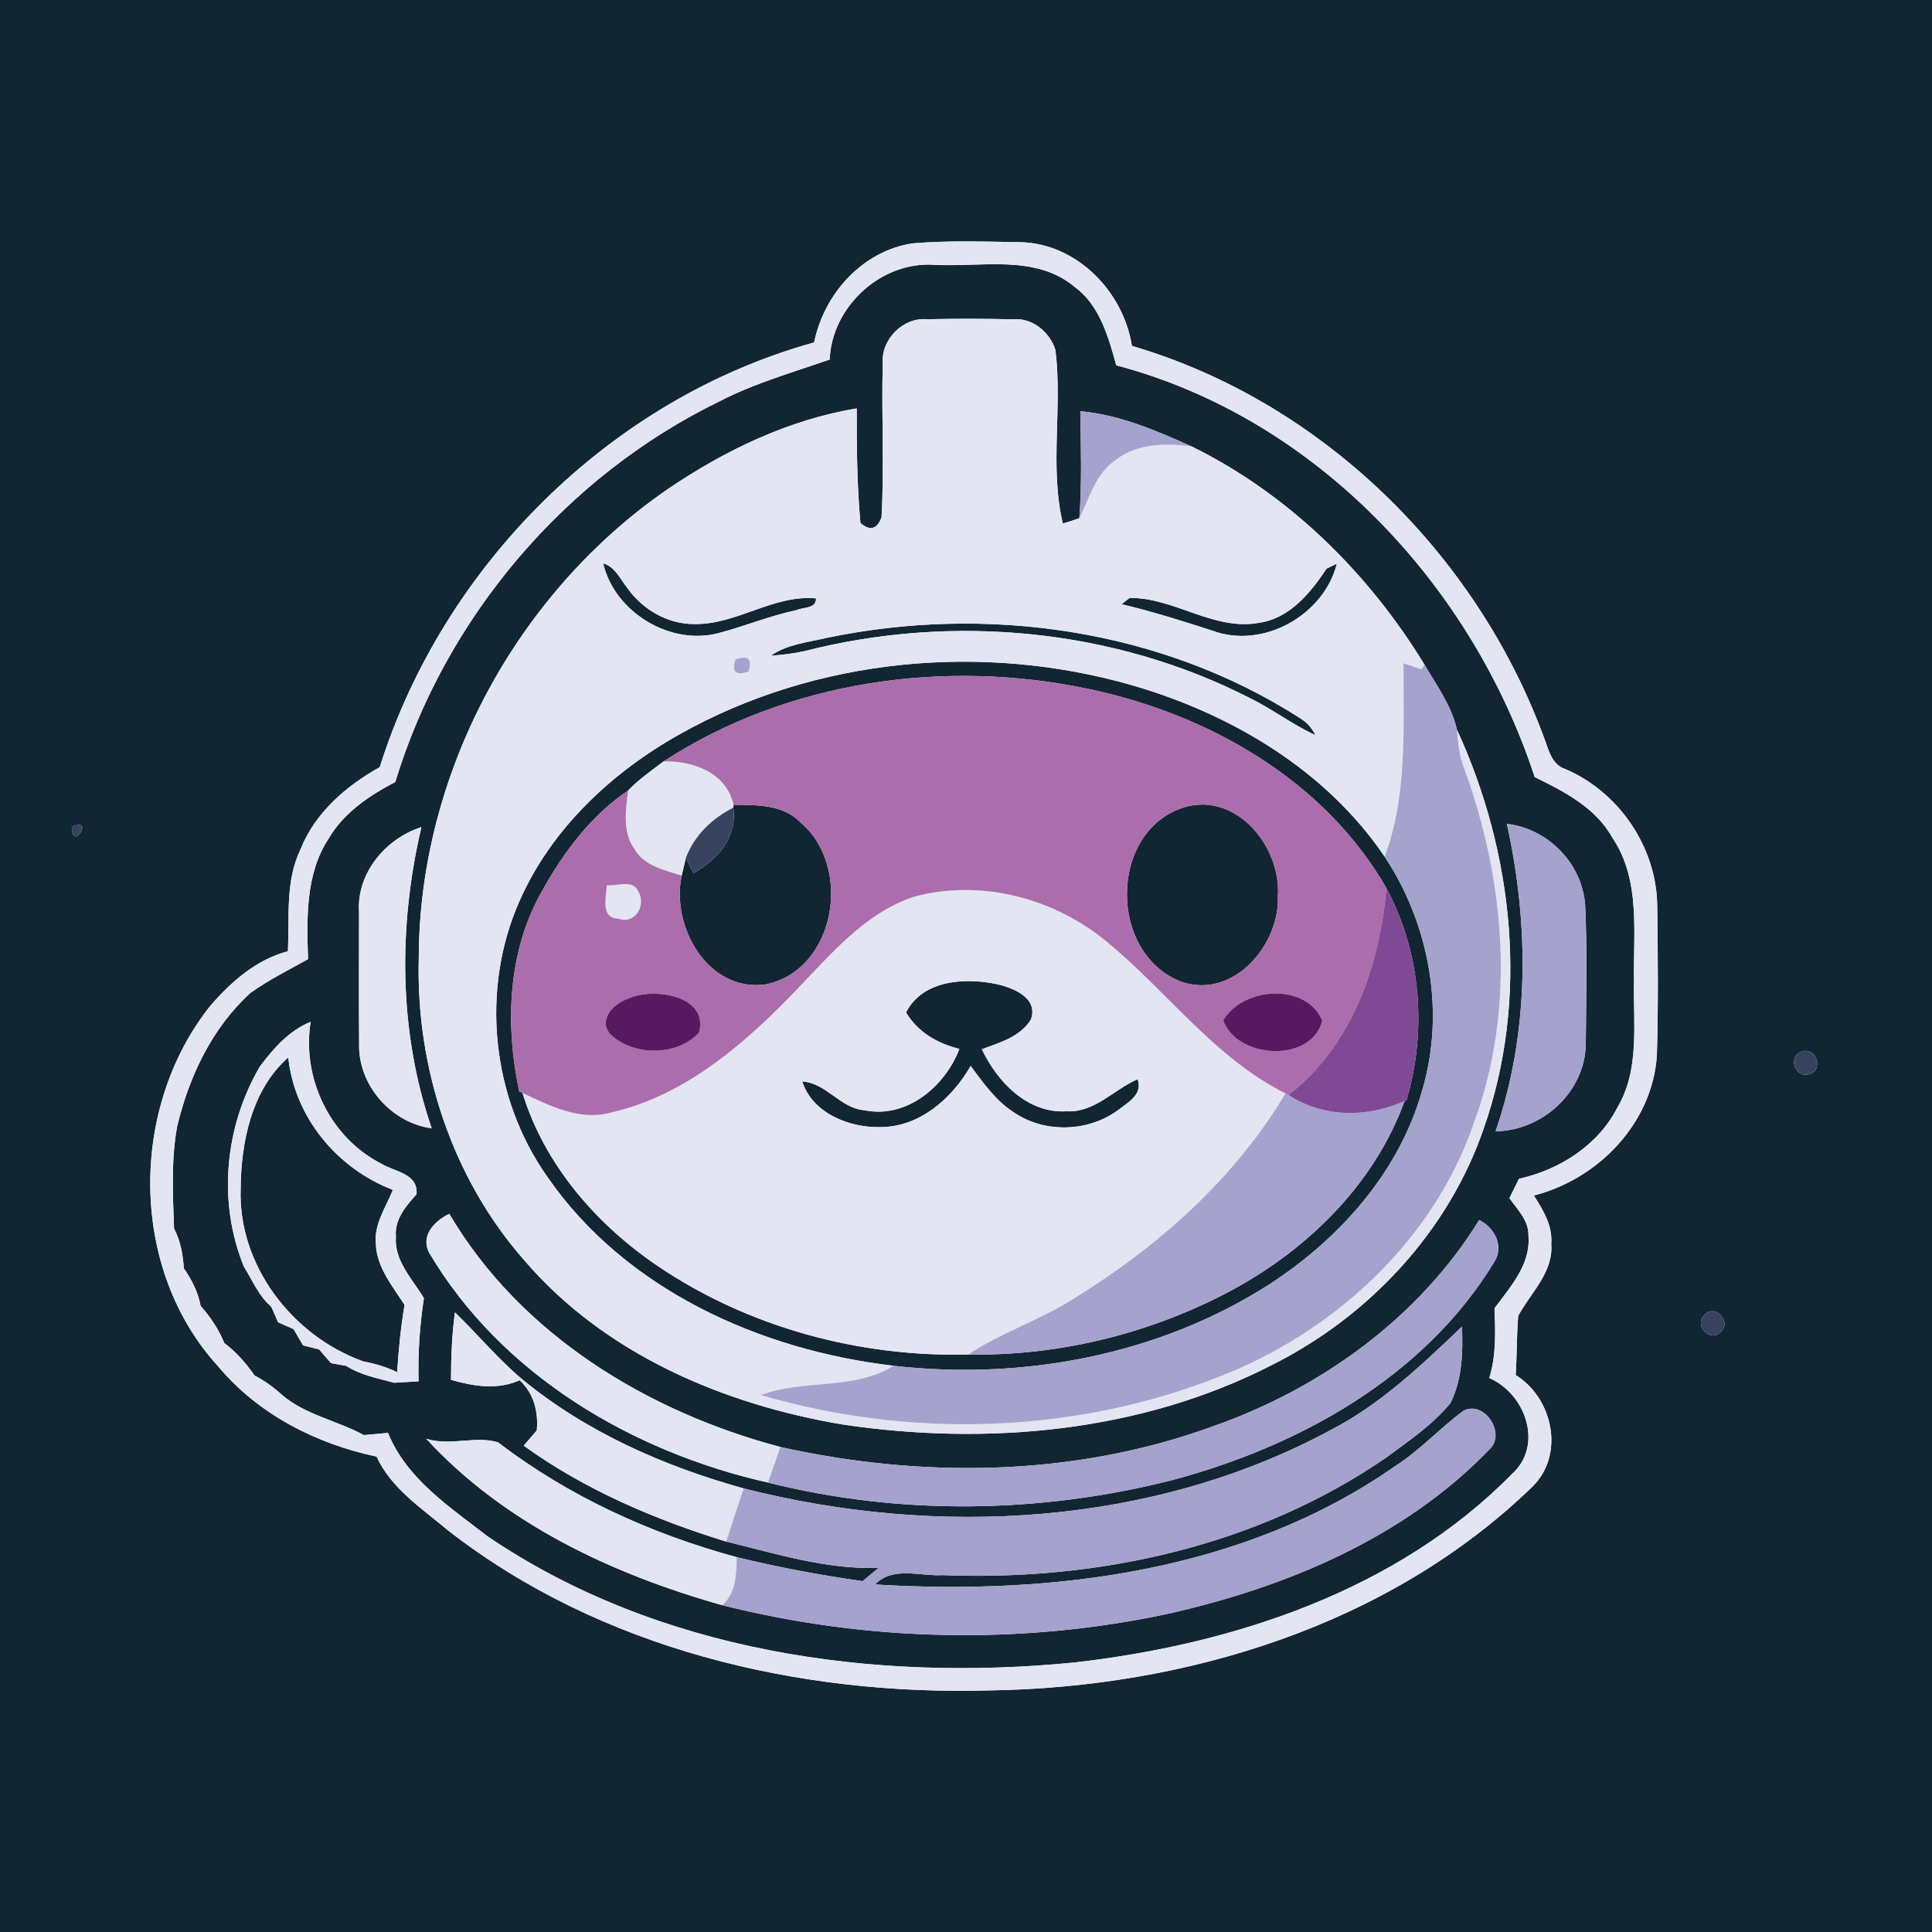 <?xml version="1.0" encoding="UTF-8" ?>
<!DOCTYPE svg PUBLIC "-//W3C//DTD SVG 1.1//EN" "http://www.w3.org/Graphics/SVG/1.1/DTD/svg11.dtd">
<svg width="250pt" height="250pt" viewBox="0 0 250 250" version="1.1" xmlns="http://www.w3.org/2000/svg">
<g id="#122532ff">
<path fill="#122532" opacity="1.00" d=" M 0.00 0.00 L 250.00 0.00 L 250.00 250.00 L 0.00 250.00 L 0.00 0.00 M 105.35 44.31 C 78.94 51.62 57.33 73.23 49.14 99.27 C 44.77 101.71 40.76 105.17 38.88 109.92 C 36.90 114.03 37.46 118.68 37.26 123.09 C 33.20 124.15 29.89 127.04 27.21 130.16 C 16.67 143.39 16.70 164.25 28.27 176.85 C 33.43 183.02 40.95 186.85 48.73 188.48 C 50.63 192.63 54.60 195.19 57.97 198.03 C 77.69 213.39 103.33 219.42 127.99 218.74 C 153.43 218.37 179.77 210.34 198.33 192.34 C 202.51 188.18 200.94 180.91 196.13 177.93 C 196.29 175.39 196.25 172.83 196.45 170.29 C 198.05 167.28 201.03 164.67 200.73 160.96 C 200.92 158.62 199.69 156.58 198.48 154.70 C 206.82 152.56 213.82 145.35 214.40 136.57 C 214.59 130.05 214.53 123.51 214.44 116.98 C 214.27 109.51 209.44 102.48 202.59 99.53 C 200.70 98.94 200.36 96.87 199.73 95.28 C 190.93 71.52 170.91 51.93 146.47 44.76 C 145.37 37.75 139.37 31.53 132.08 31.34 C 127.43 31.27 122.75 31.10 118.11 31.49 C 111.62 32.45 106.62 38.02 105.35 44.31 M 9.29 107.02 C 9.35 110.35 12.30 105.55 9.29 107.02 M 233.21 136.07 C 231.35 136.52 232.17 139.47 233.98 139.03 C 236.01 138.71 235.11 135.41 233.21 136.07 M 220.50 170.20 C 219.23 171.47 221.24 173.71 222.59 172.41 C 224.24 171.12 221.86 168.57 220.50 170.20 Z" />
<path fill="#122532" opacity="1.00" d=" M 107.36 46.52 C 107.64 39.65 114.05 33.76 120.95 34.27 C 126.98 34.59 133.94 32.88 139.02 37.09 C 142.30 39.49 143.42 43.55 144.44 47.27 C 170.19 54.07 190.41 75.58 198.59 100.55 C 202.43 102.44 206.49 104.50 208.65 108.42 C 212.36 113.91 211.32 120.80 211.44 127.05 C 211.33 132.50 212.21 138.41 209.28 143.33 C 206.77 148.22 201.82 151.36 196.55 152.54 C 196.24 153.16 195.63 154.42 195.32 155.04 C 196.36 156.53 197.86 157.96 197.78 159.94 C 198.09 163.63 195.42 166.54 193.39 169.29 C 193.50 172.32 193.63 175.39 192.71 178.32 C 197.39 180.32 199.78 186.99 195.67 190.72 C 180.82 205.82 159.62 212.78 139.00 215.13 C 112.93 217.69 85.12 213.75 63.09 198.80 C 58.22 195.02 52.60 191.35 50.21 185.42 C 49.43 185.49 47.86 185.63 47.08 185.70 C 43.65 183.82 39.61 183.13 36.55 180.55 C 35.45 179.55 34.26 178.67 32.94 177.99 C 31.84 176.41 30.58 174.95 29.03 173.80 C 28.30 172.02 27.24 170.42 25.96 168.99 C 25.63 167.21 24.82 165.60 23.79 164.13 C 23.67 162.34 23.36 160.57 22.52 158.97 C 22.37 154.56 22.13 150.13 22.92 145.76 C 24.48 139.27 27.42 133.03 32.41 128.48 C 34.76 126.80 37.35 125.52 39.86 124.11 C 39.70 118.84 39.50 113.12 42.52 108.52 C 44.48 105.16 47.78 102.95 51.15 101.19 C 57.59 79.97 73.13 61.64 93.09 51.94 C 97.63 49.59 102.55 48.20 107.36 46.52 M 114.23 46.91 C 114.04 53.59 114.44 60.28 114.07 66.94 C 113.50 68.49 112.59 68.74 111.34 67.68 C 110.89 62.75 110.85 57.79 110.86 52.85 C 102.03 54.31 93.77 58.29 86.41 63.29 C 66.79 76.80 54.22 100.13 54.19 124.00 C 53.80 138.10 58.49 152.48 67.87 163.11 C 78.23 175.21 93.66 181.76 109.10 184.34 C 127.78 187.11 147.70 185.33 164.66 176.59 C 177.14 170.33 187.40 159.37 191.97 146.09 C 197.89 129.31 195.89 110.39 188.52 94.40 C 187.82 91.32 185.91 88.69 184.33 86.01 C 177.07 74.11 166.74 63.93 154.16 57.75 C 149.57 55.70 144.85 53.66 139.79 53.21 C 139.86 57.83 140.01 62.45 139.67 67.05 C 138.97 67.31 138.25 67.54 137.53 67.74 C 135.79 60.41 137.50 52.72 136.57 45.28 C 135.86 42.99 133.57 41.07 131.07 41.32 C 127.35 41.23 123.63 41.23 119.92 41.31 C 116.88 41.05 114.04 43.89 114.23 46.91 M 194.99 106.61 C 197.89 119.72 197.92 133.61 193.53 146.39 C 199.64 146.31 205.15 141.23 205.20 135.03 C 205.24 129.03 205.41 123.01 205.11 117.02 C 204.68 111.69 200.29 107.22 194.99 106.61 M 46.46 117.99 C 46.46 123.68 46.43 129.37 46.47 135.06 C 46.32 140.38 50.61 145.30 55.86 146.00 C 51.57 133.50 51.52 119.83 54.53 107.03 C 49.92 108.49 46.13 113.00 46.46 117.99 M 33.62 138.02 C 29.08 145.80 28.14 155.51 31.56 163.90 C 32.67 165.67 33.47 167.69 35.10 169.09 C 35.32 169.60 35.77 170.60 35.99 171.11 C 36.49 171.33 37.49 171.76 37.98 171.98 C 38.29 172.51 38.91 173.56 39.22 174.09 C 39.74 174.22 40.78 174.49 41.30 174.62 C 41.68 175.06 42.45 175.95 42.83 176.39 C 43.32 176.48 44.30 176.65 44.79 176.74 C 46.68 177.95 48.90 178.35 51.02 178.93 C 51.81 178.88 53.37 178.78 54.16 178.74 C 54.07 175.13 54.31 171.54 54.85 167.98 C 53.36 165.49 50.98 163.14 51.23 160.01 C 51.03 157.79 52.52 156.07 53.90 154.54 C 54.13 151.84 51.10 151.65 49.34 150.58 C 42.72 147.21 39.02 139.52 40.20 132.22 C 37.40 133.37 35.39 135.65 33.62 138.02 M 55.48 162.01 C 64.80 177.85 81.75 187.86 99.37 191.84 C 116.44 196.13 134.63 195.86 151.66 191.53 C 168.10 187.16 184.31 178.18 193.35 163.31 C 194.67 161.24 193.39 158.86 191.41 157.87 C 183.58 170.55 170.89 179.69 156.94 184.57 C 139.11 191.09 119.39 191.34 100.98 187.24 C 83.76 182.67 67.35 172.71 58.14 157.07 C 56.30 157.96 54.43 159.78 55.48 162.01 M 58.87 169.82 C 58.47 172.72 58.37 175.64 58.36 178.55 C 61.27 179.38 64.36 179.90 67.24 178.60 C 69.08 180.30 69.68 182.66 69.46 185.10 C 69.04 185.59 68.20 186.57 67.77 187.07 C 75.65 192.76 84.72 196.63 93.97 199.48 C 100.44 201.05 106.97 203.12 113.70 202.88 C 113.00 203.45 112.31 204.02 111.62 204.60 C 106.14 203.83 100.71 202.80 95.33 201.50 C 84.24 198.48 73.60 193.65 64.45 186.64 C 61.52 185.74 58.20 187.17 55.15 186.17 C 65.28 197.19 79.25 203.70 93.45 207.71 C 112.22 212.43 132.07 212.88 151.01 208.85 C 166.33 205.42 181.64 199.06 192.70 187.58 C 194.95 185.61 192.16 181.21 189.43 182.52 C 186.35 184.76 183.77 187.65 180.54 189.71 C 161.10 203.32 136.39 206.45 113.23 205.03 C 115.57 202.63 119.02 203.99 121.98 203.82 C 142.04 204.62 162.79 200.08 179.47 188.54 C 182.35 186.40 185.41 184.35 187.70 181.54 C 189.20 178.51 189.32 174.98 189.18 171.66 C 183.94 176.66 178.63 181.73 172.13 185.08 C 149.12 197.46 121.28 198.98 96.23 192.60 C 85.90 189.73 75.84 185.30 67.51 178.43 C 64.40 175.80 61.80 172.65 58.87 169.82 Z" />
<path fill="#122532" opacity="1.00" d=" M 78.05 72.90 C 79.55 73.32 80.18 74.80 81.06 75.92 C 83.02 78.82 86.41 80.82 89.96 80.75 C 95.39 80.80 100.11 76.92 105.59 77.43 C 105.63 78.79 103.98 78.53 103.12 78.94 C 99.70 79.66 96.47 80.99 93.11 81.89 C 86.81 83.65 79.52 79.24 78.05 72.90 Z" />
<path fill="#122532" opacity="1.00" d=" M 171.66 73.58 C 172.00 73.42 172.66 73.10 172.99 72.93 C 171.33 79.61 163.41 84.05 156.88 81.61 C 153.00 80.34 149.10 79.14 145.13 78.18 C 145.39 77.98 145.91 77.57 146.17 77.37 C 151.96 77.31 157.05 81.67 162.93 80.59 C 166.92 80.00 169.57 76.72 171.66 73.58 Z" />
<path fill="#122532" opacity="1.00" d=" M 106.87 82.56 C 127.59 78.21 150.21 81.38 168.18 92.90 C 169.07 93.43 169.75 94.17 170.21 95.12 C 167.24 93.77 164.64 91.75 161.71 90.32 C 144.13 81.33 123.21 79.37 104.13 84.25 C 102.69 84.57 101.21 84.75 99.74 84.85 C 101.83 83.38 104.44 83.14 106.87 82.56 Z" />
<path fill="#122532" opacity="1.00" d=" M 88.02 94.97 C 105.62 85.10 127.22 83.12 146.53 88.68 C 159.33 92.40 171.59 99.64 179.17 110.85 C 184.99 119.62 187.05 130.95 184.03 141.10 C 181.06 151.67 173.32 160.32 164.24 166.20 C 149.97 175.35 132.37 178.65 115.64 176.73 C 98.40 174.73 80.87 166.88 70.80 152.24 C 63.56 141.99 62.14 127.97 67.26 116.51 C 71.40 107.17 79.21 99.90 88.02 94.97 M 85.86 98.53 C 84.29 99.73 82.65 100.85 81.28 102.29 C 76.53 105.48 72.97 110.23 70.20 115.19 C 65.68 123.05 65.34 132.53 67.19 141.23 L 67.61 141.42 C 70.47 150.74 77.19 158.47 85.17 163.86 C 96.88 171.77 111.22 175.63 125.30 175.27 C 136.73 175.48 148.23 172.71 158.39 167.48 C 168.71 162.17 177.73 153.55 181.75 142.47 L 182.00 142.38 C 184.67 133.28 183.89 123.33 179.40 114.93 C 171.39 100.96 156.36 92.42 140.94 89.17 C 122.33 85.21 101.93 88.07 85.86 98.53 Z" />
<path fill="#122532" opacity="1.00" d=" M 94.92 104.13 C 97.93 104.19 101.34 104.06 103.60 106.44 C 110.38 112.17 108.15 125.61 98.99 127.40 C 91.56 128.34 86.80 119.87 88.21 113.30 C 88.35 112.73 88.62 111.58 88.75 111.00 C 89.00 111.49 89.50 112.47 89.75 112.97 C 92.90 111.20 95.39 108.38 94.89 104.51 L 94.92 104.13 Z" />
<path fill="#122532" opacity="1.00" d=" M 153.32 104.43 C 160.11 102.51 165.80 109.65 165.36 115.97 C 165.61 122.24 159.65 129.27 152.99 127.08 C 143.37 123.58 143.39 107.45 153.32 104.43 Z" />
<path fill="#122532" opacity="1.00" d=" M 117.24 131.02 C 119.36 126.79 124.93 126.47 129.00 127.35 C 131.15 127.83 134.42 129.16 133.39 131.94 C 132.00 134.18 129.36 134.91 127.05 135.77 C 129.05 139.99 132.95 144.09 137.99 143.80 C 141.63 144.01 144.11 140.99 147.20 139.65 C 147.96 141.60 145.90 142.70 144.66 143.66 C 140.77 146.51 135.10 146.66 131.13 143.90 C 128.81 142.40 127.23 140.10 125.60 137.94 C 123.19 142.13 119.05 145.81 113.98 145.85 C 109.96 145.97 105.11 144.06 103.81 139.94 C 106.94 140.13 108.71 143.41 111.84 143.66 C 117.29 144.80 122.30 140.59 124.14 135.73 C 121.31 135.03 118.77 133.56 117.24 131.02 Z" />
<path fill="#122532" opacity="1.00" d=" M 31.14 153.85 C 31.18 147.80 32.56 141.00 37.30 136.83 C 38.13 144.60 43.62 151.20 50.84 153.97 C 49.92 156.25 48.34 158.46 48.64 161.05 C 48.78 164.05 50.81 166.44 52.35 168.86 C 51.86 171.74 51.58 174.64 51.39 177.56 C 50.00 176.89 48.53 176.45 47.02 176.17 C 37.86 172.90 30.80 163.75 31.14 153.85 Z" />
</g>
<g id="#e3e6f2ff">
<path fill="#e3e6f2" opacity="1.00" d=" M 105.35 44.31 C 106.62 38.02 111.62 32.45 118.11 31.49 C 122.75 31.10 127.43 31.27 132.08 31.34 C 139.37 31.53 145.37 37.75 146.47 44.76 C 170.91 51.93 190.93 71.52 199.73 95.28 C 200.36 96.87 200.70 98.94 202.59 99.53 C 209.44 102.48 214.27 109.51 214.44 116.98 C 214.53 123.51 214.59 130.05 214.40 136.57 C 213.82 145.35 206.82 152.56 198.48 154.70 C 199.69 156.58 200.92 158.62 200.73 160.96 C 201.03 164.67 198.05 167.28 196.45 170.29 C 196.25 172.83 196.29 175.39 196.13 177.93 C 200.94 180.91 202.51 188.18 198.33 192.34 C 179.77 210.34 153.43 218.37 127.99 218.74 C 103.33 219.42 77.69 213.39 57.97 198.03 C 54.60 195.19 50.63 192.63 48.73 188.48 C 40.95 186.85 33.43 183.02 28.27 176.85 C 16.70 164.25 16.67 143.39 27.21 130.16 C 29.89 127.04 33.20 124.15 37.26 123.09 C 37.46 118.68 36.90 114.03 38.88 109.92 C 40.76 105.17 44.77 101.71 49.14 99.27 C 57.33 73.23 78.94 51.62 105.35 44.31 M 107.36 46.52 C 102.55 48.20 97.63 49.59 93.09 51.94 C 73.13 61.64 57.59 79.97 51.15 101.19 C 47.78 102.95 44.48 105.16 42.52 108.52 C 39.50 113.12 39.70 118.84 39.86 124.11 C 37.35 125.52 34.76 126.80 32.41 128.48 C 27.42 133.03 24.48 139.27 22.92 145.76 C 22.13 150.13 22.37 154.56 22.52 158.97 C 23.36 160.57 23.67 162.34 23.79 164.13 C 24.82 165.60 25.63 167.21 25.96 168.99 C 27.24 170.42 28.30 172.02 29.03 173.80 C 30.58 174.95 31.84 176.41 32.94 177.99 C 34.26 178.67 35.45 179.55 36.55 180.55 C 39.61 183.13 43.65 183.82 47.08 185.70 C 47.86 185.63 49.43 185.49 50.21 185.42 C 52.60 191.35 58.22 195.02 63.09 198.80 C 85.12 213.75 112.93 217.69 139.00 215.13 C 159.62 212.78 180.82 205.82 195.67 190.72 C 199.78 186.99 197.39 180.32 192.71 178.32 C 193.63 175.39 193.50 172.32 193.39 169.29 C 195.42 166.54 198.09 163.63 197.78 159.94 C 197.86 157.96 196.36 156.53 195.32 155.04 C 195.63 154.42 196.24 153.16 196.55 152.54 C 201.82 151.36 206.77 148.22 209.28 143.33 C 212.21 138.41 211.33 132.50 211.44 127.05 C 211.32 120.80 212.36 113.91 208.65 108.42 C 206.49 104.50 202.43 102.44 198.59 100.55 C 190.41 75.58 170.19 54.07 144.44 47.27 C 143.42 43.55 142.30 39.49 139.02 37.09 C 133.94 32.88 126.98 34.59 120.95 34.27 C 114.05 33.76 107.64 39.65 107.36 46.52 Z" />
<path fill="#e3e6f2" opacity="1.00" d=" M 114.23 46.91 C 114.04 43.89 116.88 41.05 119.92 41.31 C 123.63 41.23 127.35 41.23 131.07 41.32 C 133.57 41.07 135.86 42.99 136.57 45.28 C 137.50 52.72 135.79 60.41 137.53 67.74 C 138.25 67.54 138.97 67.31 139.67 67.05 C 140.99 64.38 141.82 61.18 144.46 59.45 C 147.22 57.35 150.87 57.35 154.16 57.75 C 166.74 63.93 177.07 74.11 184.33 86.01 L 183.94 86.61 C 183.36 86.41 182.19 86.02 181.61 85.83 C 181.57 94.18 182.15 102.88 179.17 110.85 C 171.59 99.64 159.33 92.40 146.53 88.68 C 127.22 83.12 105.62 85.10 88.02 94.97 C 79.21 99.90 71.40 107.17 67.26 116.51 C 62.14 127.97 63.56 141.99 70.80 152.24 C 80.87 166.88 98.40 174.73 115.64 176.73 C 110.43 179.95 104.00 178.43 98.45 180.52 C 117.79 186.19 139.11 185.55 157.89 178.10 C 172.62 172.33 185.42 160.62 190.66 145.48 C 196.27 130.49 194.78 113.66 189.26 98.87 C 188.77 97.43 188.67 95.90 188.52 94.40 C 195.89 110.39 197.89 129.31 191.97 146.09 C 187.40 159.37 177.14 170.33 164.66 176.59 C 147.70 185.33 127.78 187.11 109.10 184.34 C 93.66 181.76 78.23 175.21 67.87 163.11 C 58.49 152.48 53.80 138.10 54.19 124.00 C 54.22 100.13 66.79 76.80 86.41 63.29 C 93.77 58.29 102.03 54.31 110.86 52.85 C 110.85 57.79 110.89 62.75 111.34 67.68 C 112.59 68.74 113.50 68.49 114.07 66.94 C 114.44 60.28 114.04 53.59 114.23 46.91 M 78.05 72.90 C 79.52 79.24 86.81 83.65 93.11 81.89 C 96.47 80.99 99.70 79.66 103.12 78.94 C 103.98 78.53 105.63 78.79 105.59 77.43 C 100.11 76.92 95.39 80.80 89.96 80.75 C 86.41 80.82 83.02 78.82 81.06 75.92 C 80.18 74.80 79.55 73.32 78.05 72.90 M 171.66 73.58 C 169.57 76.72 166.92 80.00 162.93 80.59 C 157.05 81.67 151.96 77.31 146.17 77.37 C 145.91 77.57 145.39 77.98 145.13 78.18 C 149.10 79.14 153.00 80.34 156.88 81.61 C 163.41 84.05 171.33 79.61 172.99 72.93 C 172.66 73.10 172.00 73.42 171.66 73.58 M 106.87 82.56 C 104.44 83.14 101.83 83.38 99.74 84.85 C 101.21 84.75 102.69 84.57 104.13 84.25 C 123.21 79.37 144.13 81.33 161.71 90.32 C 164.64 91.75 167.24 93.77 170.21 95.12 C 169.75 94.17 169.07 93.43 168.18 92.90 C 150.21 81.38 127.59 78.21 106.87 82.56 M 95.18 85.31 C 94.64 86.92 95.19 87.46 96.84 86.91 C 97.38 85.29 96.83 84.76 95.18 85.31 Z" />
<path fill="#e3e6f2" opacity="1.00" d=" M 81.28 102.29 C 82.65 100.85 84.29 99.73 85.86 98.53 C 89.69 98.42 93.99 99.98 94.92 104.13 L 94.89 104.51 C 92.13 105.91 89.87 108.08 88.75 111.00 C 88.62 111.58 88.35 112.73 88.21 113.30 C 85.99 112.58 83.36 112.08 82.10 109.87 C 80.50 107.66 80.97 104.80 81.28 102.29 Z" />
<path fill="#e3e6f2" opacity="1.00" d=" M 46.46 117.99 C 46.13 113.00 49.92 108.49 54.53 107.03 C 51.52 119.83 51.57 133.50 55.86 146.00 C 50.61 145.30 46.32 140.38 46.47 135.06 C 46.43 129.37 46.46 123.68 46.46 117.99 Z" />
<path fill="#e3e6f2" opacity="1.00" d=" M 78.52 114.54 C 79.81 114.72 81.88 113.73 82.56 115.30 C 83.68 117.06 82.24 119.66 80.03 118.88 C 77.64 118.80 78.46 116.06 78.52 114.54 Z" />
<path fill="#e3e6f2" opacity="1.00" d=" M 118.19 116.06 C 126.84 113.69 136.33 116.17 143.18 121.83 C 151.01 128.24 157.10 136.85 166.34 141.49 C 159.78 152.50 149.89 161.30 139.03 167.98 C 134.67 170.80 129.63 172.37 125.30 175.27 C 111.22 175.63 96.88 171.77 85.17 163.86 C 77.19 158.47 70.47 150.74 67.61 141.42 C 71.16 143.11 75.01 145.08 79.06 143.96 C 88.66 141.78 96.41 135.03 103.05 128.10 C 107.51 123.47 111.90 118.19 118.19 116.06 M 117.24 131.02 C 118.77 133.56 121.31 135.03 124.14 135.73 C 122.30 140.59 117.29 144.80 111.84 143.66 C 108.71 143.41 106.94 140.13 103.81 139.94 C 105.11 144.06 109.96 145.97 113.98 145.85 C 119.05 145.81 123.19 142.13 125.60 137.94 C 127.23 140.10 128.81 142.40 131.13 143.90 C 135.10 146.66 140.77 146.51 144.66 143.66 C 145.90 142.70 147.96 141.60 147.20 139.65 C 144.11 140.99 141.63 144.01 137.99 143.80 C 132.95 144.09 129.05 139.99 127.05 135.77 C 129.36 134.91 132.00 134.18 133.39 131.94 C 134.42 129.16 131.15 127.83 129.00 127.35 C 124.93 126.47 119.36 126.79 117.24 131.02 Z" />
<path fill="#e3e6f2" opacity="1.00" d=" M 33.62 138.02 C 35.39 135.65 37.40 133.37 40.20 132.22 C 39.02 139.52 42.72 147.21 49.34 150.58 C 51.10 151.65 54.13 151.84 53.90 154.54 C 52.52 156.07 51.03 157.79 51.23 160.01 C 50.98 163.14 53.36 165.49 54.85 167.98 C 54.31 171.54 54.07 175.13 54.16 178.74 C 53.37 178.78 51.81 178.88 51.02 178.93 C 48.90 178.35 46.68 177.95 44.79 176.74 C 44.30 176.65 43.32 176.48 42.83 176.39 C 42.45 175.95 41.68 175.06 41.30 174.62 C 40.78 174.49 39.74 174.22 39.22 174.09 C 38.91 173.56 38.29 172.51 37.98 171.98 C 37.49 171.76 36.49 171.33 35.99 171.11 C 35.77 170.60 35.32 169.60 35.10 169.09 C 33.47 167.69 32.67 165.67 31.56 163.90 C 28.14 155.51 29.08 145.80 33.62 138.02 M 31.14 153.85 C 30.80 163.75 37.86 172.90 47.02 176.17 C 48.53 176.45 50.00 176.89 51.39 177.56 C 51.58 174.64 51.86 171.74 52.35 168.86 C 50.81 166.44 48.78 164.05 48.64 161.05 C 48.34 158.46 49.92 156.25 50.84 153.97 C 43.62 151.20 38.13 144.60 37.30 136.83 C 32.56 141.00 31.18 147.80 31.14 153.85 Z" />
<path fill="#e3e6f2" opacity="1.00" d=" M 55.48 162.01 C 54.43 159.78 56.30 157.96 58.14 157.07 C 67.35 172.71 83.76 182.67 100.98 187.24 C 100.45 188.77 99.91 190.30 99.37 191.84 C 81.75 187.86 64.80 177.85 55.48 162.01 Z" />
<path fill="#e3e6f2" opacity="1.00" d=" M 58.87 169.82 C 61.80 172.65 64.40 175.80 67.51 178.43 C 75.84 185.30 85.90 189.73 96.23 192.60 C 95.46 194.88 94.70 197.18 93.97 199.48 C 84.72 196.63 75.65 192.76 67.77 187.07 C 68.20 186.57 69.04 185.59 69.46 185.10 C 69.68 182.66 69.08 180.30 67.24 178.60 C 64.36 179.90 61.27 179.38 58.36 178.55 C 58.37 175.64 58.47 172.72 58.87 169.82 Z" />
<path fill="#e3e6f2" opacity="1.00" d=" M 55.15 186.17 C 58.20 187.17 61.52 185.74 64.45 186.64 C 73.60 193.65 84.24 198.48 95.33 201.50 C 95.27 203.72 95.27 206.13 93.45 207.71 C 79.25 203.70 65.28 197.19 55.15 186.17 Z" />
</g>
<g id="#a5a2ceff">
<path fill="#a5a2ce" opacity="1.00" d=" M 139.79 53.21 C 144.85 53.66 149.57 55.70 154.16 57.75 C 150.87 57.35 147.22 57.35 144.46 59.45 C 141.82 61.18 140.99 64.38 139.67 67.05 C 140.01 62.45 139.86 57.83 139.79 53.21 Z" />
<path fill="#a5a2ce" opacity="1.00" d=" M 95.18 85.31 C 96.83 84.76 97.38 85.29 96.84 86.91 C 95.19 87.46 94.64 86.92 95.18 85.31 Z" />
<path fill="#a5a2ce" opacity="1.00" d=" M 181.61 85.83 C 182.19 86.02 183.36 86.41 183.94 86.61 L 184.33 86.01 C 185.91 88.69 187.82 91.32 188.52 94.40 C 188.67 95.90 188.77 97.43 189.26 98.87 C 194.78 113.66 196.27 130.49 190.66 145.48 C 185.42 160.62 172.62 172.33 157.89 178.10 C 139.11 185.55 117.79 186.19 98.45 180.52 C 104.00 178.43 110.43 179.95 115.64 176.73 C 132.37 178.65 149.97 175.35 164.24 166.20 C 173.32 160.32 181.06 151.67 184.03 141.10 C 187.05 130.95 184.99 119.62 179.17 110.85 C 182.15 102.88 181.57 94.18 181.61 85.83 Z" />
<path fill="#a5a2ce" opacity="1.00" d=" M 194.99 106.61 C 200.29 107.22 204.68 111.69 205.11 117.02 C 205.41 123.01 205.24 129.03 205.20 135.03 C 205.15 141.23 199.64 146.31 193.53 146.39 C 197.92 133.61 197.89 119.72 194.99 106.61 Z" />
<path fill="#a5a2ce" opacity="1.00" d=" M 166.34 141.49 L 166.71 141.69 C 171.29 144.64 176.87 144.66 181.75 142.47 C 177.73 153.55 168.71 162.17 158.39 167.48 C 148.23 172.71 136.73 175.48 125.30 175.27 C 129.63 172.37 134.67 170.80 139.03 167.98 C 149.89 161.30 159.78 152.50 166.34 141.49 Z" />
<path fill="#a5a2ce" opacity="1.00" d=" M 191.41 157.87 C 193.39 158.86 194.67 161.24 193.35 163.31 C 184.31 178.18 168.10 187.16 151.66 191.53 C 134.63 195.86 116.44 196.13 99.37 191.84 C 99.91 190.30 100.45 188.77 100.98 187.24 C 119.39 191.34 139.11 191.09 156.94 184.57 C 170.89 179.69 183.58 170.55 191.41 157.87 Z" />
<path fill="#a5a2ce" opacity="1.00" d=" M 172.13 185.08 C 178.63 181.73 183.94 176.66 189.18 171.66 C 189.32 174.98 189.20 178.51 187.70 181.54 C 185.41 184.35 182.35 186.40 179.47 188.54 C 162.79 200.08 142.04 204.62 121.98 203.82 C 119.02 203.99 115.57 202.63 113.23 205.03 C 136.39 206.45 161.10 203.32 180.54 189.71 C 183.77 187.65 186.35 184.76 189.43 182.52 C 192.16 181.21 194.95 185.61 192.70 187.58 C 181.64 199.06 166.33 205.42 151.01 208.85 C 132.07 212.88 112.22 212.43 93.45 207.71 C 95.27 206.13 95.27 203.72 95.33 201.50 C 100.71 202.80 106.14 203.83 111.62 204.60 C 112.31 204.02 113.00 203.45 113.70 202.88 C 106.97 203.12 100.44 201.05 93.97 199.48 C 94.70 197.18 95.46 194.88 96.23 192.60 C 121.28 198.98 149.12 197.46 172.13 185.08 Z" />
</g>
<g id="#ab6dabff">
<path fill="#ab6dab" opacity="1.00" d=" M 85.86 98.53 C 101.93 88.07 122.33 85.21 140.94 89.17 C 156.36 92.42 171.39 100.96 179.40 114.93 C 178.52 124.94 174.93 135.36 166.71 141.69 L 166.34 141.49 C 157.10 136.85 151.01 128.24 143.18 121.83 C 136.33 116.17 126.84 113.69 118.19 116.06 C 111.90 118.19 107.51 123.47 103.05 128.10 C 96.41 135.03 88.66 141.78 79.06 143.96 C 75.01 145.08 71.16 143.11 67.61 141.42 L 67.19 141.23 C 65.34 132.53 65.68 123.05 70.20 115.19 C 72.97 110.23 76.53 105.48 81.28 102.29 C 80.97 104.80 80.50 107.66 82.10 109.87 C 83.36 112.08 85.99 112.58 88.21 113.30 C 86.80 119.87 91.56 128.34 98.99 127.40 C 108.15 125.61 110.38 112.17 103.60 106.44 C 101.34 104.06 97.93 104.19 94.92 104.13 C 93.99 99.98 89.69 98.42 85.86 98.53 M 153.32 104.43 C 143.39 107.45 143.37 123.58 152.99 127.08 C 159.65 129.27 165.61 122.24 165.36 115.97 C 165.80 109.65 160.11 102.51 153.32 104.43 M 78.52 114.54 C 78.46 116.06 77.64 118.80 80.03 118.88 C 82.24 119.66 83.68 117.06 82.56 115.30 C 81.88 113.73 79.81 114.72 78.52 114.54 M 81.23 129.25 C 79.43 129.82 77.30 132.02 79.00 133.85 C 81.93 136.70 87.70 136.70 90.46 133.60 C 91.76 128.79 84.45 127.70 81.23 129.25 M 158.28 132.03 C 160.11 137.12 169.80 137.55 171.10 132.06 C 169.01 127.13 160.86 127.67 158.28 132.03 Z" />
</g>
<g id="#37435eff">
<path fill="#37435e" opacity="1.00" d=" M 88.75 111.00 C 89.87 108.08 92.13 105.91 94.89 104.51 C 95.39 108.38 92.90 111.20 89.75 112.97 C 89.50 112.47 89.00 111.49 88.75 111.00 Z" />
<path fill="#37435e" opacity="1.00" d=" M 9.29 107.02 C 12.30 105.55 9.35 110.35 9.29 107.02 Z" />
<path fill="#37435e" opacity="1.00" d=" M 233.21 136.07 C 235.11 135.41 236.01 138.71 233.98 139.03 C 232.17 139.47 231.35 136.52 233.21 136.07 Z" />
<path fill="#37435e" opacity="1.00" d=" M 220.50 170.20 C 221.86 168.57 224.24 171.12 222.59 172.41 C 221.24 173.71 219.23 171.47 220.50 170.20 Z" />
</g>
<g id="#804995ff">
<path fill="#804995" opacity="1.00" d=" M 179.40 114.93 C 183.89 123.33 184.67 133.28 182.00 142.38 L 181.75 142.47 C 176.87 144.66 171.29 144.64 166.71 141.69 C 174.93 135.36 178.52 124.94 179.40 114.93 Z" />
</g>
<g id="#571a60ff">
<path fill="#571a60" opacity="1.00" d=" M 81.23 129.25 C 84.45 127.70 91.76 128.79 90.46 133.60 C 87.70 136.70 81.93 136.70 79.00 133.85 C 77.30 132.02 79.43 129.82 81.23 129.25 Z" />
<path fill="#571a60" opacity="1.00" d=" M 158.28 132.03 C 160.86 127.67 169.01 127.13 171.10 132.06 C 169.80 137.55 160.11 137.12 158.28 132.03 Z" />
</g>
</svg>
